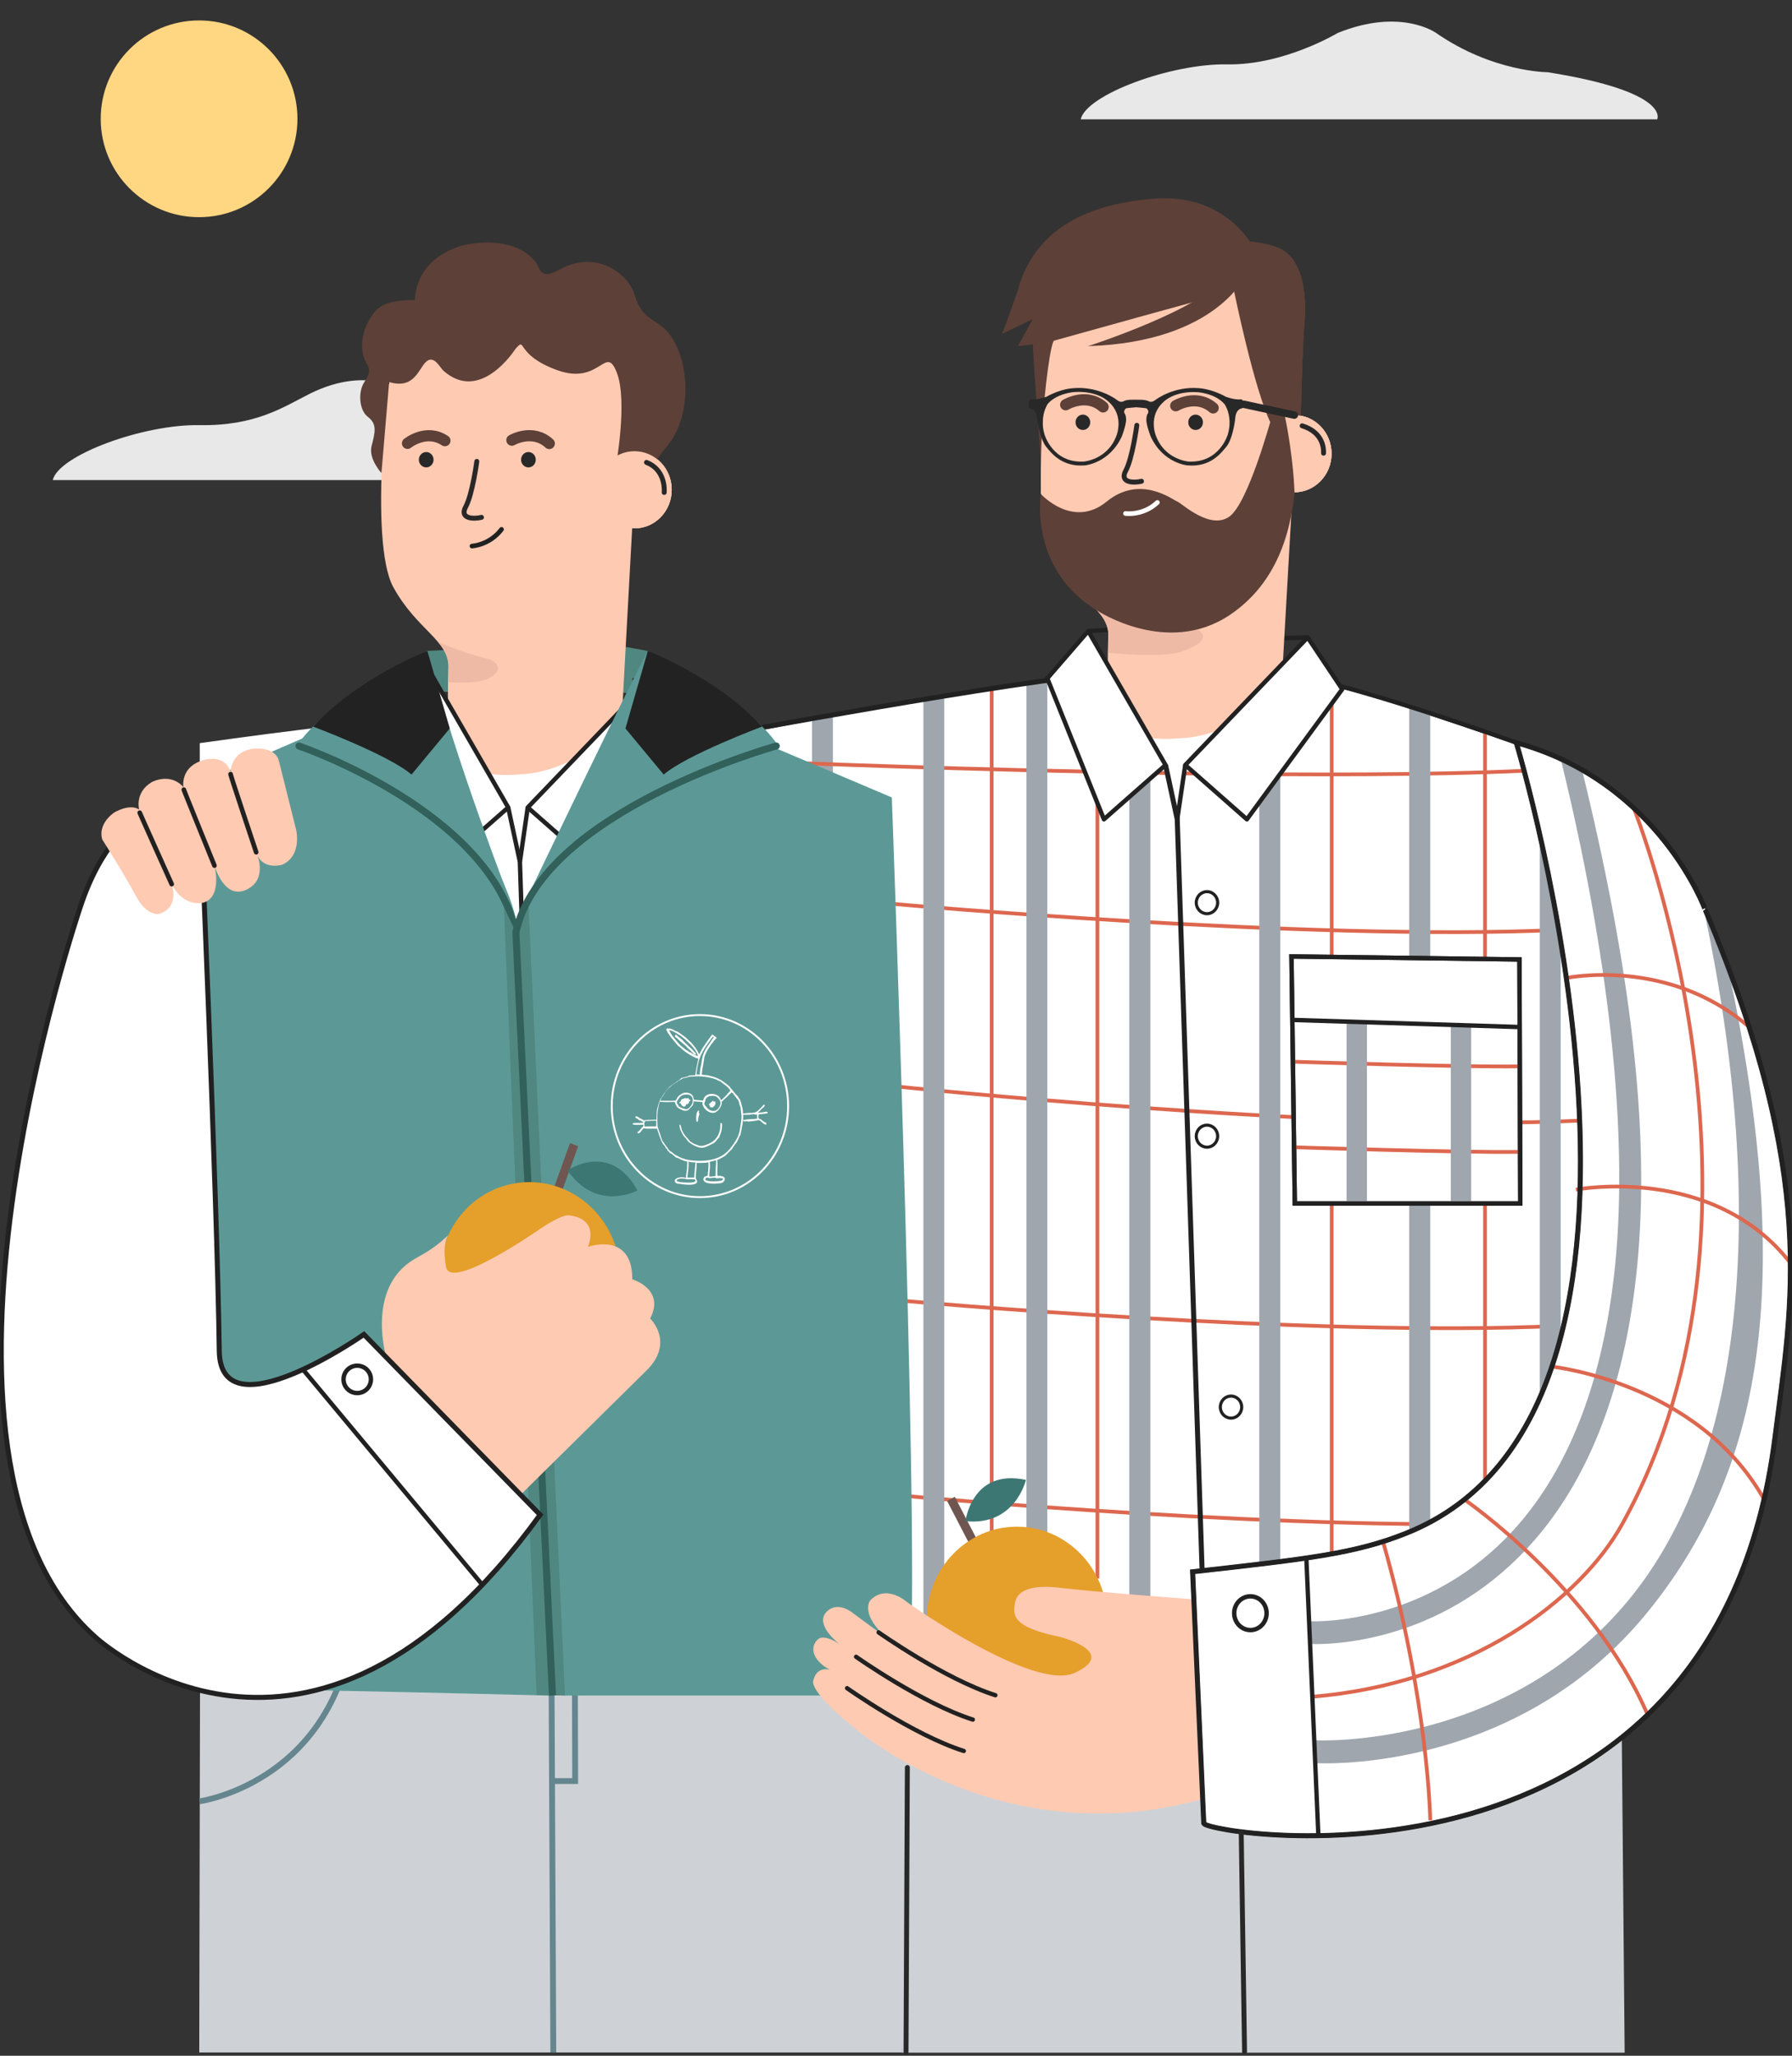 <?xml version="1.0" encoding="UTF-8"?>
<svg width="544px" height="624px" viewBox="0 0 544 624" version="1.1" xmlns="http://www.w3.org/2000/svg" xmlns:xlink="http://www.w3.org/1999/xlink">
    <rect x="0" y="0" width="544" height="624" fill="#333333" stroke="none"/>
    <!-- Generator: Sketch 64 (93537) - https://sketch.com -->
    <title>02.history.illustration</title>
    <desc>Created with Sketch.</desc>
    <g id="02.history.illustration" stroke="none" stroke-width="1" fill="none" fill-rule="evenodd">
        <g id="Landing-brothers_v2" transform="translate(0, 6)">
            <path d="M48.418,139.726 L191.034,139.726 C191.034,139.726 195.292,131.412 157.775,125.429 C157.775,125.429 141.095,125.429 123.908,113.515 C123.908,113.515 112.552,104.288 94.047,113.515 C86.239,117.419 77.722,123.351 60.535,123.046 C43.348,122.742 17.694,132.274 16.021,139.726 L48.418,139.726 Z" id="Path" fill="#E8E8E8" fill-rule="nonzero"></path>
            <path d="M385.819,121.424 C385.667,121.779 378.924,146.571 373.297,150.728 C367.415,155.088 358.797,146.774 357.428,146.267 C356.059,145.76 346.173,137.901 335.931,146.267 C325.69,154.632 316.007,143.985 316.007,143.985 C316.007,143.985 312.204,166.648 333.143,179.373 C333.143,179.373 354.335,193.366 373.297,180.691 C381.915,174.911 390.99,164.265 392.968,143.427 C392.968,143.427 392.765,133.389 389.977,119.903" id="Path" fill="#5D4037" fill-rule="nonzero"></path>
            <path d="M192.605,130.955 L196.661,94.908 C196.661,94.908 159.499,81.727 119.751,103.223" id="Path" fill="#FFCAB2" fill-rule="nonzero"></path>
            <ellipse id="Oval" fill="#FFCAB2" fill-rule="nonzero" cx="192.605" cy="142.667" rx="11.306" ry="11.711"></ellipse>
            <path d="M201.63,143.478 C201.731,142.363 201.833,136.532 196.256,134.352" id="Path" stroke="#282828" stroke-width="1.493" stroke-linecap="round"></path>
            <path d="M316.564,134.099 C316.564,134.099 313.877,106.975 313.573,98.559 L323.662,96.429 L316.564,134.099 Z" id="Path" fill="#5D4037" fill-rule="nonzero"></path>
            <path d="M323.612,117.622 C323.612,117.622 329.29,113.008 334.968,116.81" id="Path" stroke="#5D4037" stroke-width="3.394" stroke-linecap="round"></path>
            <path d="M356.363,116.709 C356.363,116.709 362.65,113.059 367.72,117.723" id="Path" stroke="#5D4037" stroke-width="3.394" stroke-linecap="round"></path>
            <path d="M374.665,82.538 C374.665,82.538 380.699,112.146 385.819,122.59 L394.844,122.59 C394.844,122.59 395.249,100.587 396.01,91.867 C396.06,91.207 398.139,71.891 386.833,68.799 C386.833,68.799 376.947,65.402 371.015,68.799 L374.665,82.538 Z" id="Path" fill="#5D4037" fill-rule="nonzero"></path>
            <path d="M336.743,178.967 C336.743,178.967 353.676,187.688 359.304,187.688 C359.304,187.688 364.931,190.577 359.304,193.518 C353.676,196.408 336.743,193.518 336.743,193.518 L336.743,178.967 Z" id="Path" fill="#EEBAA6" fill-rule="nonzero"></path>
            <path d="M390.838,81.727 C390.838,81.727 358.645,86.594 320.063,97.393" id="Path"></path>
            <path d="M377.555,116.709 C377.454,114.884 376.491,115.239 376.491,115.239 C374.615,115.391 372.13,114.428 372.13,114.428 C367.821,112.045 364.171,111.842 364.171,111.842 C356.515,111.132 351.141,115.087 350.685,115.442 C350.229,115.796 349.417,116.253 348.606,115.746 C347.744,115.239 344.956,115.34 344.956,115.34 C344.956,115.34 342.015,115.188 341.204,115.746 C340.342,116.253 339.582,115.796 339.125,115.442 C338.669,115.087 333.295,111.132 325.64,111.842 C325.64,111.842 321.989,111.994 317.68,114.428 C317.68,114.428 315.196,115.391 313.32,115.239 C313.32,115.239 312.356,114.884 312.255,116.709 C312.255,116.709 312.001,117.926 313.168,118.027 C313.168,118.027 314.638,118.382 314.841,120.664 C315.043,122.945 316.007,127.66 317.528,129.536 C319.049,131.412 322.293,135.823 329.341,135.265 C329.341,135.265 336.743,134.656 340.545,126.494 C340.545,126.494 341.914,122.945 341.863,121.171 C341.863,121.171 341.812,120.004 341.407,119.497 C341.001,118.99 341.508,118.027 341.914,117.926 C342.319,117.824 344.905,117.622 344.905,117.622 C344.905,117.622 347.491,117.824 347.947,117.926 C348.353,118.027 348.86,118.99 348.454,119.497 C348.048,120.004 347.998,121.171 347.998,121.171 C347.896,122.945 349.316,126.494 349.316,126.494 C353.118,134.707 360.52,135.265 360.52,135.265 C367.568,135.873 370.762,131.412 372.333,129.536 C373.905,127.66 374.818,122.945 375.02,120.664 C375.223,118.382 376.693,118.027 376.693,118.027 C377.809,117.926 377.555,116.709 377.555,116.709 Z M338.923,126.24 C336.236,133.541 329.036,134.099 329.036,134.099 C319.556,134.656 317.071,125.835 317.071,125.835 C315.449,120.359 318.085,116.557 318.085,116.557 C320.925,113.363 326.045,113.008 326.045,113.008 C333.346,112.501 336.54,115.949 336.54,115.949 C341.407,120.258 338.923,126.24 338.923,126.24 Z M372.739,125.835 C372.739,125.835 370.255,134.606 360.774,134.099 C360.774,134.099 353.575,133.541 350.888,126.24 C350.888,126.24 348.403,120.309 353.22,115.999 C353.22,115.999 356.414,112.552 363.714,113.059 C363.714,113.059 368.886,113.414 371.674,116.608 C371.725,116.557 374.361,120.359 372.739,125.835 Z" id="Shape" fill="#282828" fill-rule="nonzero"></path>
            <line x1="377.555" y1="116.709" x2="392.917" y2="120.004" id="Path" stroke="#282828" stroke-width="2.263" stroke-linecap="round"></line>
            <path d="M392.917,120.004 C399.153,120.004 404.223,125.226 404.223,131.716 C404.223,138.155 399.153,143.427 392.917,143.427 C386.681,143.427 381.611,138.205 381.611,131.716" id="Path" fill="#FFCAB2" fill-rule="nonzero"></path>
            <path d="M401.789,131.564 C401.84,130.398 401.84,125.277 395.3,123.249" id="Path" stroke="#282828" stroke-width="1.493" stroke-linecap="round"></path>
            <ellipse id="Oval" fill="#282828" fill-rule="nonzero" cx="329.746" cy="122.59" rx="2.231" ry="2.332"></ellipse>
            <ellipse id="Oval" fill="#282828" fill-rule="nonzero" cx="362.954" cy="122.185" rx="2.231" ry="2.332"></ellipse>
            <ellipse id="Oval" fill="#FFCAB2" fill-rule="nonzero" cx="192.605" cy="142.667" rx="11.306" ry="11.711"></ellipse>
            <path d="M201.63,143.478 C201.731,142.363 201.833,136.532 196.256,134.352" id="Path" stroke="#282828" stroke-width="1.493" stroke-linecap="round"></path>
            <path d="M392.461,129.181 L388.608,78.482 C388.608,78.482 358.594,86.594 320.012,97.393 C318.846,97.697 316.108,125.531 315.956,143.985" id="Path" fill="#FFCAB2" fill-rule="nonzero"></path>
            <path d="M309.01,99.066 C309.01,99.066 368.328,93.337 381.56,70.928 C381.56,70.928 373.702,52.575 350.533,54.299 C327.363,56.022 313.827,65.351 309.162,81.473 C308.3,84.464 304.194,95.365 304.194,95.365 L313.522,90.853 L309.01,99.066 Z" id="Path" fill="#5D4037" fill-rule="nonzero"></path>
            <path d="M330.304,99.066 C330.304,99.066 365.793,87.659 372.333,77.417 L378.468,76.91 C378.468,76.961 369.9,97.798 330.304,99.066 Z" id="Path" fill="#5D4037" fill-rule="nonzero"></path>
            <path d="M374.665,82.538 C374.665,82.538 380.699,112.146 385.819,122.59 L394.844,122.59 C394.844,122.59 395.249,100.587 396.01,91.867 C396.06,91.207 398.139,71.891 386.833,68.799 C386.833,68.799 376.947,65.402 371.015,68.799 L374.665,82.538 Z" id="Path" fill="#5D4037" fill-rule="nonzero"></path>
            <ellipse id="Oval" fill="#FFCAB2" fill-rule="nonzero" cx="392.917" cy="131.716" rx="11.306" ry="11.711"></ellipse>
            <path d="M401.789,131.564 C401.84,130.398 401.84,125.277 395.3,123.249" id="Path" stroke="#282828" stroke-width="1.493" stroke-linecap="round"></path>
            <path d="M129.739,191.591 C129.739,191.591 140.892,190.882 147.94,190.882 L150.322,204.925 L130.803,203.708 L129.739,191.591 Z" id="Path" fill="#508780" fill-rule="nonzero"></path>
            <path d="M181.35,189.209 C181.35,189.209 186.369,189.563 196.611,191.591 L199.298,204.925 L179.779,203.708 L181.35,189.209 Z" id="Path" fill="#508780" fill-rule="nonzero"></path>
            <path d="M218.006,218.259 C218.006,218.259 304.954,200.514 324.119,200.819 C324.119,200.819 381.053,197.726 411.371,203.556 L461.462,220.338 C461.462,220.338 490.715,332.737 485.392,382.372 C485.392,382.372 482.705,494.011 342.776,504.303 C342.776,504.303 323.459,514.544 275.245,488.992 L218.006,218.259 Z" id="Path" fill="#FFFFFF" fill-rule="nonzero"></path>
            <path d="M60.636,219.577 C60.636,219.577 124.973,210.35 149.765,210.097 C149.765,210.097 182.567,202.999 229.362,221.352 L270.733,236.105 L275.346,488.941 C275.346,488.941 150.677,510.082 70.37,476.52 C70.37,476.52 60.281,471.653 60.636,448.078 C60.991,424.35 60.636,219.577 60.636,219.577 Z" id="Path" fill="#FFFFFF" fill-rule="nonzero"></path>
            <path d="M60.788,473.123 C61.751,476.013 138.003,508.561 275.498,488.89 L273.774,617.007 C273.774,617.007 157.826,617.007 60.484,617.007 L60.788,473.123 Z" id="Path" fill="#CED2D6" fill-rule="nonzero"></path>
            <polyline id="Path" stroke="#65868F" stroke-width="1.774" points="167.408 534.621 174.607 534.621 174.506 498.929"></polyline>
            <polygon id="Path" fill="#9FA6AE" fill-rule="nonzero" points="252.836 229.261 246.498 226.979 246.498 211.719 252.836 211.009"></polygon>
            <path d="M270.935,268.35 C270.935,268.35 397.429,279.808 473.224,276.259" id="Path" stroke="#DD674F" stroke-width="1.131"></path>
            <path d="M359.811,228.754 C396.719,229.261 434.896,229.261 463.034,227.943" id="Path" stroke="#DD674F" stroke-width="1.131"></path>
            <path d="M238.387,225.458 C238.387,225.458 293.953,227.74 354.437,228.652" id="Path" stroke="#DD674F" stroke-width="1.131"></path>
            <path d="M270.935,323.662 C270.935,323.662 403.767,337.757 479.562,334.157" id="Path" stroke="#DD674F" stroke-width="1.131"></path>
            <path d="M273.774,388.81 C273.774,388.81 397.429,400.015 473.224,396.466" id="Path" stroke="#DD674F" stroke-width="1.131"></path>
            <path d="M274.941,448.078 C274.941,448.078 397.429,459.536 473.224,455.987" id="Path" stroke="#DD674F" stroke-width="1.131"></path>
            <line x1="301.051" y1="473.123" x2="301.051" y2="202.999" id="Path" stroke="#DD674F" stroke-width="1.131"></line>
            <line x1="333.143" y1="473.123" x2="333.143" y2="202.999" id="Path" stroke="#DD674F" stroke-width="1.131"></line>
            <line x1="404.274" y1="473.123" x2="404.274" y2="202.999" id="Path" stroke="#DD674F" stroke-width="1.131"></line>
            <line x1="450.815" y1="473.123" x2="450.815" y2="216.079" id="Path" stroke="#DD674F" stroke-width="1.131"></line>
            <path d="M60.636,540.755 C60.636,540.755 98.914,535.483 106.721,491.679" id="Path" stroke="#65868F" stroke-width="1.774"></path>
            <line x1="167.966" y1="617.007" x2="167.408" y2="498.929" id="Path" stroke="#65868F" stroke-width="1.774"></line>
            <path d="M272.101,485.696 C273.065,488.586 372.942,504.455 492.034,488.941 L493.2,617.057 C493.2,617.057 381.611,617.057 273.774,617.057 L272.101,485.696 Z" id="Path" fill="#CED2D6" fill-rule="nonzero"></path>
            <line x1="330.355" y1="185.558" x2="338.213" y2="185.051" id="Path" stroke="#212121" stroke-width="1.337" fill="#FFFFFF" fill-rule="nonzero"></line>
            <line x1="385.414" y1="187.84" x2="396.973" y2="187.485" id="Path" stroke="#212121" stroke-width="1.337" fill="#FFFFFF" fill-rule="nonzero"></line>
            <polygon id="Path" fill="#9FA6AE" fill-rule="nonzero" points="317.933 501.768 311.596 501.768 311.596 201.427 317.933 199.906"></polygon>
            <polygon id="Path" fill="#9FA6AE" fill-rule="nonzero" points="286.652 501.768 280.315 501.768 280.315 206.446 286.652 205.382"></polygon>
            <rect id="Rectangle" fill="#9FA6AE" fill-rule="nonzero" x="342.826" y="199.906" width="6.388" height="301.862"></rect>
            <rect id="Rectangle" fill="#9FA6AE" fill-rule="nonzero" x="382.27" y="199.906" width="6.388" height="301.862"></rect>
            <polygon id="Path" fill="#9FA6AE" fill-rule="nonzero" points="434.186 501.768 427.798 501.768 427.798 208.474 434.186 210.502"></polygon>
            <polygon id="Path" fill="#9FA6AE" fill-rule="nonzero" points="473.782 501.768 467.445 501.768 467.445 221.707 473.782 224.343"></polygon>
            <path d="M316.007,134.099 C316.007,134.099 313.877,106.975 313.573,98.559 L323.662,96.429 L316.007,134.099 Z" id="Path" fill="#5D4037" fill-rule="nonzero"></path>
            <path d="M218.006,217.245 C218.006,217.245 307.489,200.616 338.213,198.132" id="Path" stroke="#212121" stroke-width="1.521"></path>
            <path d="M460.296,219.425 C460.296,219.425 408.634,200.667 387.442,198.081" id="Path" stroke="#212121" stroke-width="1.337"></path>
            <polyline id="Path" stroke="#212121" stroke-width="1.521" points="365.185 478.548 357.377 242.696 353.828 226.219"></polyline>
            <ellipse id="Oval" stroke="#212121" stroke-width="0.944" cx="166.394" cy="267.995" rx="3.245" ry="3.346"></ellipse>
            <ellipse id="Oval" stroke="#212121" stroke-width="0.944" cx="366.401" cy="267.995" rx="3.245" ry="3.346"></ellipse>
            <ellipse id="Oval" stroke="#212121" stroke-width="0.944" cx="366.401" cy="338.872" rx="3.245" ry="3.346"></ellipse>
            <ellipse id="Oval" stroke="#212121" stroke-width="0.944" cx="373.702" cy="421.106" rx="3.245" ry="3.346"></ellipse>
            <ellipse id="Oval" stroke="#212121" stroke-width="0.944" cx="166.394" cy="342.218" rx="3.245" ry="3.346"></ellipse>
            <ellipse id="Oval" stroke="#212121" stroke-width="0.944" cx="166.394" cy="406.352" rx="3.245" ry="3.346"></ellipse>
            <ellipse id="Oval" stroke="#212121" stroke-width="0.944" cx="169.639" cy="476.469" rx="3.245" ry="3.346"></ellipse>
            <path d="M119.7,103.223 C117.977,104.186 111.791,158.384 119.396,172.224 C126.545,185.254 136.38,188.397 136.127,196.611 C135.62,212.327 136.532,219.172 136.532,219.172 C136.532,219.172 136.735,231.086 158.434,229.007 C158.434,229.007 177.649,228.754 188.854,210.299 L192.555,142.515 L196.611,95.01 C196.611,94.908 159.448,81.727 119.7,103.223 Z" id="Path" fill="#FFCAB2" fill-rule="nonzero"></path>
            <path d="M143.275,159.752 C143.275,159.752 148.599,159.499 152.249,154.683" id="Path" stroke="#212121" stroke-width="1.411" stroke-linecap="round"></path>
            <ellipse id="Oval" fill="#282828" fill-rule="nonzero" cx="129.384" cy="133.541" rx="2.231" ry="2.332"></ellipse>
            <ellipse id="Oval" fill="#282828" fill-rule="nonzero" cx="160.412" cy="133.541" rx="2.231" ry="2.332"></ellipse>
            <path d="M123.705,128.573 C123.705,128.573 129.384,123.959 135.062,127.761" id="Path" stroke="#5D4037" stroke-width="3.394" stroke-linecap="round"></path>
            <path d="M155.392,127.609 C155.392,127.609 161.679,123.959 166.749,128.623" id="Path" stroke="#5D4037" stroke-width="3.394" stroke-linecap="round"></path>
            <path d="M144.746,134.048 C144.746,134.048 143.427,143.985 141.399,147.788 C139.321,151.59 143.985,151.59 146.165,151.032" id="Path" stroke="#282828" stroke-width="1.493" stroke-linecap="round"></path>
            <path d="M320.012,97.393 C318.136,97.9 312.103,150.272 319.708,163.606 C326.856,176.078 336.692,179.119 336.438,186.978 C335.931,202.086 336.844,208.626 336.844,208.626 C336.844,208.626 337.047,220.084 358.746,218.056 C358.746,218.056 377.961,217.803 389.165,200.109 L392.866,135.062 L388.557,78.532 C388.608,78.482 358.645,86.594 320.012,97.393 Z" id="Path" fill="#FFCAB2" fill-rule="nonzero"></path>
            <path d="M70.319,475.303 C62.36,471.855 60.585,452.995 60.585,452.995" id="Path" stroke="#212121" stroke-width="1.337"></path>
            <path d="M272.406,492.591 L267.589,239.553 L267.538,236.105 C267.538,236.105 212.175,213.291 191.794,210.705" id="Path" stroke="#212121" stroke-width="1.31"></path>
            <path d="M374.665,82.538 C374.665,82.538 380.699,112.146 385.819,122.59 L394.844,122.59 C394.844,122.59 395.249,100.587 396.01,91.867 C396.06,91.207 398.139,71.891 386.833,68.799 C386.833,68.799 376.947,65.402 371.015,68.799 L374.665,82.538 Z" id="Path" fill="#5D4037" fill-rule="nonzero"></path>
            <path d="M330.304,99.066 C330.304,99.066 365.793,87.659 372.333,77.417 L378.468,76.91 C378.468,76.961 369.9,97.798 330.304,99.066 Z" id="Path" fill="#5D4037" fill-rule="nonzero"></path>
            <polygon id="Path" stroke="#212121" stroke-width="1.337" fill="#FFFFFF" fill-rule="nonzero" stroke-linejoin="round" points="359.811 226.219 378.519 242.696 407.468 203.201 396.973 187.485"></polygon>
            <polygon id="Path" stroke="#212121" stroke-width="1.337" fill="#FFFFFF" fill-rule="nonzero" stroke-linecap="round" stroke-linejoin="round" points="353.828 226.219 335.12 242.696 317.933 199.906 330.355 185.558"></polygon>
            <line x1="357.377" y1="242.696" x2="359.811" y2="226.219" id="Path" stroke="#212121" stroke-width="1.337"></line>
            <line x1="192.048" y1="200.514" x2="197.371" y2="200.362" id="Path" stroke="#212121" stroke-width="1.337" fill="#FFFFFF" fill-rule="nonzero"></line>
            <polyline id="Path" stroke="#212121" stroke-width="1.337" points="165.583 491.374 157.826 255.574 154.277 239.096"></polyline>
            <polygon id="Path" stroke="#212121" stroke-width="1.337" fill="#FFFFFF" fill-rule="nonzero" stroke-linejoin="round" points="160.209 239.096 178.967 255.574 207.866 216.079 197.371 200.362"></polygon>
            <polygon id="Path" stroke="#212121" stroke-width="1.337" fill="#FFFFFF" fill-rule="nonzero" stroke-linecap="round" stroke-linejoin="round" points="154.277 239.096 135.518 255.574 118.382 212.784 130.803 198.385"></polygon>
            <line x1="157.826" y1="255.574" x2="160.209" y2="239.096" id="Path" stroke="#212121" stroke-width="1.337"></line>
            <path d="M148.345,194.076 C145.202,193.315 138.256,191.237 132.933,188.803 C134.961,191.237 136.279,193.569 136.177,196.611 C136.127,198.182 136.076,199.653 136.076,201.072 C140.74,201.376 145.76,201.275 148.345,199.906 C153.973,196.966 149.765,194.431 148.345,194.076 Z" id="Path" fill="#EEBAA6" fill-rule="nonzero"></path>
            <path d="M363.36,185.051 C356.769,185.051 332.433,177.142 332.433,177.142 L332.433,178.562 C334.917,181.198 336.59,183.682 336.489,186.978 C336.438,188.803 336.388,190.527 336.388,192.149 C342.472,192.707 353.98,193.467 358.898,191.744 C369.697,187.84 363.36,185.051 363.36,185.051 Z" id="Path" fill="#EEBAA6" fill-rule="nonzero"></path>
            <polygon id="Path" stroke="#212121" stroke-width="1.337" fill="#FFFFFF" fill-rule="nonzero" points="72.601 284.32 141.805 285.232 144.34 359.304 73.615 359.304"></polygon>
            <polygon id="Path" stroke="#212121" stroke-width="1.337" fill="#FFFFFF" fill-rule="nonzero" points="186.42 289.136 255.523 290.759 255.827 359.304 187.333 359.304"></polygon>
            <polygon id="Path" stroke="#212121" stroke-width="1.337" fill="#FFFFFF" fill-rule="nonzero" points="392.055 284.32 461.259 285.232 461.513 359.304 393.069 359.304"></polygon>
            <line x1="72.854" y1="303.585" x2="142.515" y2="305.766" id="Path" stroke="#212121" stroke-width="1.337"></line>
            <line x1="186.319" y1="307.946" x2="255.624" y2="309.872" id="Path" stroke="#212121" stroke-width="1.337"></line>
            <path d="M392.309,316.26 C392.309,316.26 444.782,317.984 461.361,317.68" id="Path" stroke="#DD674F" stroke-width="1.131"></path>
            <path d="M392.309,342.218 C392.309,342.218 444.782,343.942 461.361,343.638" id="Path" stroke="#DD674F" stroke-width="1.131"></path>
            <path d="M156.761,274.484 C155.088,256.435 118.433,206.598 118.433,206.598 L55.87,233.722 C55.87,233.722 54.958,455.023 56.225,466.988 C58,484.429 60.737,506.483 60.737,506.483 C60.737,506.483 103.73,507.04 167.814,508.714" id="Path" fill="#5C9996" fill-rule="nonzero"></path>
            <path d="M270.733,236.054 L209.995,210.299 C209.995,210.299 161.172,256.993 156.761,274.484 C152.35,291.975 170.856,508.663 170.856,508.663 L264.953,508.663 C264.953,508.663 271.087,514.037 275.65,503.086 C280.213,492.135 270.733,236.054 270.733,236.054 Z" id="Path" fill="#5C9996" fill-rule="nonzero"></path>
            <g id="Group" transform="translate(191.642, 305.715)" fill="#FFFFFF">
                <path d="M20.584,8.315 C20.837,8.112 20.888,7.808 21.04,7.503 C21.243,7.149 21.395,6.844 21.598,6.489 C21.801,6.135 22.155,5.628 22.46,5.222 C23.119,4.259 23.778,3.295 24.488,2.383 C24.69,2.231 25.045,2.586 25.197,2.788 C25.502,2.89 25.704,3.042 25.907,3.295 C25.958,3.549 25.704,3.448 25.603,3.549 C25.502,3.65 25.502,3.802 25.451,3.853 C25.299,4.005 25.147,4.157 24.995,4.309 C24.944,4.36 24.995,4.462 24.893,4.563 C24.792,4.715 24.538,4.968 24.336,5.171 C24.234,5.323 24.133,5.475 24.031,5.628 C24.031,5.678 23.981,5.729 23.93,5.78 C23.322,6.743 22.46,7.96 22.155,9.329 C22.054,9.886 22.003,10.495 21.902,11.052 C21.699,12.117 21.496,13.232 21.395,14.399 C21.801,14.703 22.409,14.551 23.017,14.652 C23.322,14.703 23.676,14.804 24.031,14.905 C24.64,15.058 25.299,15.21 25.856,15.463 C26.617,15.767 27.479,16.224 28.138,16.731 C28.391,16.933 28.594,17.136 28.848,17.288 C29.051,17.491 29.355,17.542 29.456,17.846 C29.862,17.947 29.963,18.302 30.217,18.657 C30.369,18.809 30.521,18.961 30.673,19.114 C30.825,19.266 30.926,19.519 31.078,19.671 C31.18,19.773 31.231,19.823 31.332,19.925 C31.383,19.975 31.433,20.077 31.484,20.178 C31.788,20.533 32.143,20.787 32.397,21.141 C32.447,21.243 32.498,21.344 32.549,21.446 C32.65,21.598 32.802,21.75 32.954,22.003 C33.157,22.308 33.259,22.916 33.411,23.423 C33.664,24.234 33.918,25.096 33.918,26.313 C34.222,26.313 34.526,26.211 34.83,26.161 C35.844,26.059 37.01,26.211 37.821,25.856 C38.278,25.654 38.835,25.045 39.19,24.69 C39.393,24.488 39.596,24.285 39.799,24.082 C39.951,23.93 40.154,23.423 40.508,23.676 C40.508,24.336 39.9,24.538 39.596,24.842 C39.241,25.197 38.988,25.654 38.531,25.856 C38.633,26.161 38.988,25.958 39.241,25.958 C39.495,25.958 39.748,25.907 40.001,25.907 C40.508,25.856 41.066,25.552 41.37,25.907 C41.472,26.414 40.965,26.211 40.661,26.313 C40.154,26.414 39.393,26.465 38.734,26.516 C38.582,26.87 38.582,27.276 38.633,27.732 C38.785,27.884 39.089,27.986 39.342,28.037 C39.444,28.189 39.647,28.29 39.799,28.442 C39.951,28.544 40.052,28.645 40.204,28.746 C40.407,28.949 41.269,29 40.965,29.608 C40.508,29.71 40.154,29.304 39.799,29.051 C39.444,28.746 39.14,28.442 38.734,28.239 C38.379,28.391 37.923,28.442 37.517,28.493 C36.858,28.544 35.996,28.746 35.286,28.696 C35.236,28.696 35.185,28.594 35.033,28.594 C34.678,28.594 34.171,28.898 34.019,28.442 C33.918,28.087 34.273,28.239 34.425,28.189 C35.489,27.935 37.112,28.037 38.176,27.834 C38.328,27.53 38.075,27.124 38.176,26.617 C38.024,26.414 37.923,26.617 37.72,26.617 C37.568,26.617 37.416,26.465 37.264,26.465 C36.757,26.465 35.946,26.668 35.286,26.668 C34.83,26.668 34.374,26.668 33.968,26.668 C33.968,26.82 33.968,27.225 33.968,27.53 C33.918,28.848 33.664,30.166 33.411,31.433 C33.36,31.636 33.309,31.788 33.259,31.991 C33.208,32.194 33.259,32.447 33.157,32.65 C33.106,32.802 32.954,33.005 32.853,33.208 C32.752,33.411 32.701,33.664 32.599,33.867 C32.599,33.918 32.447,33.918 32.447,33.968 C32.397,34.019 32.498,34.12 32.447,34.222 C32.447,34.273 32.295,34.273 32.295,34.323 C32.295,34.374 32.295,34.425 32.295,34.475 C32.143,34.779 31.94,35.185 31.687,35.489 C31.636,35.54 31.585,35.489 31.535,35.591 C31.484,35.641 31.484,35.692 31.433,35.743 C31.383,35.844 31.332,35.895 31.281,35.996 C31.231,36.047 31.078,36.148 31.028,36.25 C30.977,36.3 31.078,36.453 31.028,36.503 C31.028,36.503 30.876,36.453 30.876,36.503 C30.825,36.605 30.876,36.605 30.774,36.655 C30.724,36.706 30.673,36.858 30.622,37.061 C30.014,37.517 29.659,38.024 29.051,38.582 C28.898,38.734 28.746,38.937 28.594,39.038 C28.239,39.342 27.783,39.495 27.377,39.748 C26.972,40.001 26.566,40.255 26.059,40.356 C26.363,41.675 25.958,43.55 26.161,45.223 C27.631,45.071 29,45.629 28.138,46.846 C27.732,47.454 26.921,47.505 25.603,47.556 C24.842,47.606 24.183,47.556 23.524,47.454 C23.017,47.353 22.865,47.353 22.51,47.15 C22.206,46.947 21.801,46.592 21.902,46.035 C21.953,45.832 22.003,45.883 22.054,45.781 C22.054,45.73 22.105,45.578 22.155,45.528 C22.358,45.325 22.764,45.274 23.169,45.223 C23.322,43.905 23.474,42.587 23.423,41.117 C22.206,41.32 21.141,41.269 19.823,41.269 C19.874,42.993 19.57,44.362 19.57,45.883 C19.773,46.491 20.178,46.744 19.874,47.302 C19.874,47.353 19.722,47.353 19.722,47.404 C19.621,47.606 19.57,47.606 19.164,47.708 C17.998,48.063 16.274,47.86 14.956,47.657 C14.551,47.606 14.094,47.606 13.79,47.505 C13.232,47.251 12.979,46.592 13.486,46.136 C14.094,45.629 15.565,45.477 16.629,45.832 C16.579,45.021 16.781,44.21 16.883,43.348 C16.984,42.486 16.933,41.675 16.984,40.863 C16.325,40.762 15.717,40.559 15.159,40.306 C14.905,40.204 14.652,40.001 14.399,39.9 C14.094,39.748 13.79,39.748 13.537,39.596 C12.979,39.241 12.573,38.531 11.762,38.328 C11.661,38.278 11.61,37.974 11.458,37.923 C11.306,37.872 11.103,37.669 11.002,37.517 C10.951,37.467 10.951,37.365 10.951,37.264 C10.799,37.061 10.545,36.807 10.343,36.554 C10.292,36.503 10.292,36.402 10.292,36.3 C10.089,36.047 9.836,35.844 9.684,35.591 C8.822,34.323 8.416,32.549 7.808,30.876 C6.489,30.825 4.918,30.977 3.752,30.774 C3.498,30.926 3.346,31.231 3.143,31.484 C2.941,31.738 2.484,32.447 1.977,32.295 C1.724,31.788 2.18,31.738 2.434,31.484 C2.687,31.231 2.991,30.825 3.295,30.47 C3.448,30.267 3.802,30.166 3.701,29.862 C3.549,29.558 2.991,29.71 2.484,29.71 C1.977,29.71 1.42,29.76 1.014,29.71 C0.811,29.659 0.406,29.659 0.406,29.405 C0.507,29.051 1.065,29.203 1.572,29.152 C2.332,29.152 2.991,29.152 3.65,29.101 C3.65,28.797 3.245,28.645 3.042,28.544 C2.839,28.442 2.484,28.341 2.281,28.239 C2.18,28.189 2.079,27.986 1.977,27.935 C1.622,27.682 1.217,27.834 1.267,27.276 C1.318,26.921 1.825,27.225 1.977,27.276 C2.18,27.377 2.332,27.58 2.535,27.682 C2.991,27.935 3.448,28.037 3.752,28.341 C4.968,28.189 6.388,28.189 7.656,28.138 C7.706,27.124 7.656,26.161 7.808,25.096 C7.858,24.893 7.909,24.741 7.96,24.538 C8.163,23.727 8.365,23.017 8.67,22.308 C8.72,22.206 8.771,22.003 8.822,21.902 C8.872,21.801 8.974,21.699 9.075,21.598 C9.227,21.344 9.329,21.091 9.481,20.888 C9.937,20.229 10.393,19.621 10.9,19.012 C11.002,18.86 11.154,18.759 11.306,18.556 C11.458,18.302 11.864,17.998 12.168,17.745 C12.421,17.542 12.675,17.39 12.928,17.187 C13.03,17.136 13.03,17.086 13.182,17.035 C13.334,16.984 13.537,16.781 13.739,16.629 C13.942,16.528 14.145,16.376 14.348,16.224 C14.399,16.173 14.5,16.173 14.601,16.122 C14.804,15.97 15.007,15.615 15.21,15.514 C15.311,15.463 15.615,15.412 15.818,15.362 C16.021,15.311 16.224,15.26 16.426,15.21 C16.629,15.159 16.832,15.108 17.035,15.058 C17.238,15.007 17.339,14.855 17.491,14.804 C18.1,14.652 18.809,14.703 19.418,14.652 C19.671,12.928 19.975,11.204 20.381,9.633 C19.164,9.329 18.201,8.72 17.238,8.112 C16.781,7.808 16.274,7.503 15.869,7.149 C15.412,6.794 15.058,6.388 14.652,6.033 C14.551,5.932 14.399,5.881 14.246,5.78 C14.196,5.729 14.094,5.526 13.993,5.475 C13.486,4.918 12.928,4.208 12.371,3.549 C12.016,3.143 11.711,2.687 11.357,2.18 C11.204,1.977 11.052,1.724 10.9,1.47 C10.85,1.369 10.9,1.318 10.85,1.217 C10.799,1.166 10.545,0.963 10.647,0.659 C10.799,0.659 10.799,0.456 10.951,0.406 C11.255,0.608 11.509,0.406 11.864,0.507 C12.32,0.608 12.827,0.913 13.334,1.166 C13.587,1.267 13.892,1.369 14.094,1.47 C14.703,1.825 15.362,2.332 15.919,2.738 C16.122,2.89 16.325,3.042 16.528,3.194 C16.68,3.346 16.731,3.448 16.933,3.6 C17.238,3.904 17.795,4.36 18.15,4.715 C18.961,5.628 20.026,6.895 20.584,8.315 Z M13.182,3.6 C13.689,4.259 14.348,4.968 14.855,5.526 C15.108,5.78 15.159,5.83 15.412,5.982 C15.717,6.236 15.97,6.489 16.274,6.692 C16.426,6.844 16.579,6.946 16.68,6.996 C16.731,7.047 16.832,7.047 16.933,7.098 C17.086,7.199 17.238,7.351 17.339,7.402 C17.39,7.453 17.44,7.503 17.491,7.554 C17.694,7.656 17.998,7.757 18.201,7.858 C18.404,8.01 18.607,8.163 18.809,8.264 C19.215,8.467 19.773,8.822 20.28,8.771 C19.519,6.692 17.897,5.222 16.477,3.904 C16.274,3.701 16.122,3.549 15.919,3.448 C15.818,3.346 15.717,3.295 15.615,3.194 C15.412,3.042 15.26,2.839 15.058,2.738 C14.855,2.586 14.601,2.484 14.348,2.332 C13.486,1.774 12.624,1.217 11.61,0.963 C11.509,0.963 11.509,0.913 11.458,0.862 C11.813,1.876 12.472,2.687 13.182,3.6 Z M24.741,2.941 C24.64,3.245 24.386,3.397 24.183,3.65 C24.133,3.701 24.082,3.904 24.031,3.955 C23.93,4.056 23.879,4.157 23.778,4.259 C22.358,6.236 20.989,8.264 20.33,10.9 C20.178,11.458 20.127,12.016 20.026,12.624 C19.925,13.182 19.823,13.79 19.773,14.449 C20.178,14.297 20.381,14.601 20.837,14.399 C20.787,14.145 20.837,13.892 20.837,13.689 C20.888,13.385 20.888,13.131 20.939,12.827 C20.989,12.32 21.141,11.813 21.243,11.306 C21.344,10.748 21.395,10.241 21.496,9.734 C21.598,9.227 21.699,8.72 21.902,8.213 C22.561,6.388 23.829,5.07 24.69,3.6 C24.842,3.498 25.147,3.245 24.995,3.042 C24.792,3.194 24.893,2.941 24.741,2.941 Z M28.138,17.39 C27.935,17.238 27.631,16.984 27.428,16.883 C27.377,16.883 27.377,16.731 27.377,16.731 C27.073,16.528 26.566,16.325 26.211,16.224 C26.161,16.224 26.11,16.072 26.059,16.072 C24.64,15.463 22.764,15.108 21.04,15.007 C20.533,14.956 19.925,14.956 19.418,15.007 C19.012,15.058 18.404,15.007 17.947,15.058 C17.593,15.108 17.187,15.26 16.781,15.362 C16.325,15.463 15.869,15.514 15.565,15.666 C15.21,15.818 14.905,16.072 14.551,16.274 C14.449,16.325 14.348,16.274 14.246,16.376 C14.145,16.426 14.094,16.579 13.993,16.629 C13.79,16.731 13.638,16.832 13.435,16.933 C13.08,17.187 12.675,17.491 12.371,17.643 C12.371,17.643 12.32,17.795 12.269,17.795 C11.965,18.049 11.813,18.201 11.559,18.404 C10.951,19.012 10.343,19.621 9.988,20.381 C9.988,20.432 9.836,20.432 9.836,20.482 C9.836,20.533 9.836,20.584 9.836,20.634 C9.836,20.634 9.684,20.685 9.684,20.736 C9.684,20.787 9.684,20.837 9.684,20.888 C9.684,20.888 9.531,20.939 9.531,20.989 C9.177,21.496 9.024,21.953 8.771,22.409 C10.292,22.358 12.016,22.51 13.385,22.358 C13.739,22.105 13.841,21.598 14.145,21.192 C14.449,20.837 15.058,20.432 15.514,20.178 C16.426,19.722 18.049,20.026 18.454,20.685 C18.505,20.736 18.556,20.787 18.607,20.837 C18.809,21.141 18.809,21.446 18.911,21.699 C18.961,21.801 18.911,22.105 19.114,22.105 C19.975,22.257 20.939,22.206 21.801,22.358 C21.902,21.953 22.054,21.547 22.257,21.243 C23.524,19.671 26.769,20.229 27.175,22.155 C27.327,22.257 27.479,22.054 27.58,22.003 C28.138,21.496 28.746,20.837 29.203,20.33 C29.253,20.28 29.304,20.178 29.355,20.077 C29.405,20.026 29.558,20.026 29.608,19.975 C29.608,19.975 29.608,19.874 29.608,19.823 C29.71,19.621 30.115,19.57 30.064,19.266 C29.659,18.556 28.848,17.897 28.138,17.39 Z M7.909,26.769 C7.909,27.732 7.909,28.949 7.96,29.963 C8.01,30.47 8.163,30.774 8.264,31.078 C8.315,31.281 8.365,31.433 8.416,31.636 C8.467,31.788 8.568,31.94 8.619,32.092 C8.822,32.65 8.923,33.208 9.126,33.766 C9.227,34.12 9.43,34.526 9.582,34.779 C9.633,34.881 9.785,34.982 9.886,35.084 C9.937,35.134 9.937,35.236 9.937,35.337 C9.988,35.388 10.038,35.439 10.089,35.489 C10.444,35.996 10.799,36.503 11.154,36.909 C11.204,36.96 11.154,37.112 11.204,37.162 C11.357,37.365 11.661,37.365 11.661,37.619 C12.32,37.923 12.675,38.328 13.131,38.683 C13.283,38.835 13.486,38.886 13.689,38.988 C14.956,39.748 16.325,40.255 17.846,40.458 C21.496,40.914 24.944,40.559 27.327,39.19 C27.884,38.886 28.442,38.481 28.949,38.024 C29.456,37.568 30.115,36.858 30.419,36.351 C30.47,36.25 30.622,36.047 30.673,36.047 C30.724,35.996 30.774,35.895 30.825,35.793 C31.028,35.591 31.231,35.286 31.281,35.084 C31.281,35.033 31.433,35.033 31.433,34.982 C31.433,34.932 31.433,34.881 31.433,34.83 C31.433,34.779 31.585,34.779 31.585,34.729 C31.788,34.425 31.94,34.019 32.143,33.715 C32.346,33.36 32.498,33.005 32.599,32.599 C32.904,31.788 33.005,30.926 33.157,29.963 C33.309,29.051 33.461,28.037 33.461,27.124 C33.461,26.769 33.36,26.313 33.309,25.856 C33.259,25.349 33.259,24.842 33.157,24.437 C33.106,24.133 32.904,23.727 32.802,23.423 C32.701,23.017 32.65,22.612 32.498,22.308 C32.397,22.105 32.194,21.953 32.042,21.75 C31.687,21.294 31.433,20.939 31.129,20.533 C30.977,20.33 30.825,20.077 30.571,19.975 C30.571,19.925 30.571,19.874 30.47,19.874 C30.267,19.975 30.166,20.178 30.064,20.28 C30.014,20.33 29.912,20.33 29.811,20.381 C29.76,20.381 29.811,20.533 29.811,20.533 C29.76,20.584 29.659,20.482 29.659,20.533 C29.608,20.584 29.558,20.685 29.507,20.787 C29.051,21.243 28.544,21.648 28.138,22.054 C27.935,22.257 27.732,22.561 27.428,22.662 C27.53,23.474 27.276,23.981 27.023,24.386 C26.617,25.147 25.856,25.958 25.096,26.059 C23.676,26.262 22.155,25.096 21.75,23.829 C21.699,23.676 21.598,23.524 21.598,23.372 C21.598,23.169 21.699,23.017 21.598,22.815 C20.736,22.713 19.874,22.662 18.961,22.561 C18.86,22.967 18.809,23.575 18.657,23.727 C18.607,23.778 18.657,23.778 18.556,23.879 C18.404,24.133 18.201,24.336 17.998,24.488 C17.694,24.842 17.44,25.147 17.136,25.299 C16.274,25.654 15.514,25.299 14.855,24.944 C14.196,24.64 13.892,24.386 13.638,23.879 C13.435,23.474 13.283,23.119 13.182,22.764 C11.61,22.815 10.343,22.865 8.619,22.713 C8.315,23.879 7.96,25.248 7.909,26.769 Z M15.26,20.837 C15.26,20.837 15.21,20.989 15.159,20.989 C15.058,21.04 14.905,21.091 14.855,21.141 C14.703,21.294 14.5,21.648 14.399,21.75 C14.348,21.801 14.399,21.851 14.297,21.902 C13.993,22.308 13.689,22.713 13.892,23.271 C13.942,23.372 14.044,23.423 14.145,23.524 C14.297,23.778 14.348,24.031 14.551,24.183 C14.804,24.386 15.159,24.538 15.565,24.69 C16.021,24.842 16.477,24.995 16.883,24.944 C17.542,24.842 18.556,23.575 18.657,22.662 C18.759,21.446 18.302,20.787 17.44,20.584 C16.984,20.482 16.325,20.482 16.072,20.584 C15.717,20.634 15.514,20.736 15.26,20.837 Z M23.372,21.141 C23.22,21.243 22.967,21.395 22.916,21.446 C22.865,21.496 22.865,21.598 22.815,21.699 C22.764,21.75 22.612,21.801 22.561,21.851 C22.46,22.003 22.51,22.206 22.409,22.561 C22.308,22.815 22.155,23.068 22.155,23.271 C22.155,23.626 22.51,23.981 22.865,24.386 C23.372,24.995 23.676,25.248 24.386,25.451 C24.944,25.552 25.299,25.502 25.603,25.4 C25.806,25.299 25.856,25.197 26.009,25.096 C26.11,24.995 26.211,25.045 26.313,24.944 C26.313,24.893 26.313,24.842 26.313,24.792 C26.313,24.792 26.465,24.741 26.465,24.69 C26.82,24.183 27.124,23.626 27.073,23.017 C27.023,22.358 26.617,21.851 26.313,21.598 C26.161,21.446 26.059,21.294 25.907,21.192 C25.654,20.989 24.995,20.888 24.538,20.888 C24.488,20.888 24.386,20.989 24.386,20.989 C23.829,20.939 23.727,20.939 23.372,21.141 Z M4.208,28.544 C4.309,28.696 4.107,28.746 4.056,28.848 C3.853,29.304 4.005,29.862 4.056,30.267 C5.121,30.166 6.337,30.217 7.503,30.217 C7.656,29.76 7.554,29.051 7.605,28.493 C6.591,28.341 5.323,28.594 4.208,28.544 Z M25.755,40.559 C25.755,40.508 25.755,40.458 25.654,40.458 C25.096,40.711 24.336,40.762 23.727,41.015 C23.879,41.168 23.879,41.421 23.879,41.675 C23.981,42.841 23.626,44.159 23.676,45.426 C24.386,45.477 24.893,45.274 25.603,45.274 C25.603,43.5 25.654,42.232 25.755,40.559 Z M17.035,45.73 C17.745,45.73 18.404,45.73 19.114,45.73 C19.114,44.057 19.418,42.739 19.468,41.117 C18.657,41.117 17.947,41.066 17.339,40.863 C17.542,42.536 17.086,44.362 17.035,45.73 Z M25.856,45.984 C25.552,45.629 25.096,45.781 24.538,45.832 C24.234,45.883 23.93,45.933 23.626,45.883 C23.372,45.883 23.22,45.68 23.017,45.73 C22.662,45.781 22.51,46.085 22.409,46.288 C22.865,46.897 24.589,46.947 25.856,46.846 C26.718,46.795 27.783,46.744 27.884,46.085 C27.428,45.781 26.414,45.883 25.856,45.984 Z M18.404,46.237 C17.897,46.187 17.339,46.288 16.883,46.237 C16.68,46.237 16.477,46.085 16.274,46.085 C15.818,46.035 15.058,45.984 14.652,46.085 C14.246,46.136 13.739,46.39 13.739,46.795 C14.196,46.998 15.007,47.15 15.818,47.201 C16.68,47.251 17.745,47.302 18.505,47.201 C18.86,47.15 19.418,47.049 19.519,46.643 C19.316,46.136 18.86,46.237 18.404,46.237 Z" id="Shape"></path>
                <path d="M19.519,8.467 C19.114,8.467 18.86,8.061 18.607,7.808 C18.049,7.25 17.491,6.692 16.832,6.135 C16.832,6.135 16.781,5.982 16.781,5.982 C16.579,5.881 16.528,5.78 16.325,5.577 C16.021,5.323 15.767,5.121 15.463,4.867 C15.159,4.563 14.804,4.309 14.449,4.005 C14.449,4.005 14.399,3.853 14.399,3.853 C14.348,3.853 14.297,3.853 14.246,3.853 C14.196,3.802 14.145,3.65 14.094,3.6 C13.841,3.397 13.334,3.143 13.182,2.738 C13.334,2.636 13.334,2.434 13.486,2.332 C13.587,2.332 13.638,2.332 13.638,2.434 C13.942,2.586 14.196,2.941 14.5,3.143 C14.753,3.346 15.058,3.549 15.362,3.802 C15.615,4.056 15.869,4.36 16.122,4.614 C17.086,5.577 18.201,6.489 19.164,7.554 C19.367,7.757 19.773,8.061 19.519,8.467 Z" id="Path"></path>
                <path d="M17.491,21.648 C17.39,22.054 17.542,22.206 17.947,22.105 C17.998,22.51 17.745,22.612 17.39,22.662 C17.44,22.815 17.593,22.815 17.542,23.068 C17.187,23.169 17.187,23.575 16.68,23.474 C16.528,23.474 16.629,23.829 16.579,23.93 C16.224,23.879 16.274,24.234 15.97,24.234 C15.666,24.133 15.565,23.879 15.21,23.829 C15.311,23.423 14.956,23.474 15.007,23.169 C14.804,23.169 14.551,23.22 14.551,23.017 C14.551,22.764 14.804,22.764 15.007,22.764 C14.804,22.409 15.21,22.308 15.26,21.953 C15.615,21.851 16.072,21.851 16.274,21.547 C16.629,21.851 17.086,21.598 17.491,21.648 Z" id="Path"></path>
                <path d="M24.741,22.409 C24.893,22.46 24.995,22.561 25.045,22.713 C25.299,22.713 25.349,22.46 25.502,22.662 C25.4,22.967 25.704,23.322 25.502,23.524 C25.502,23.524 25.349,23.575 25.349,23.626 C25.299,23.727 25.4,23.879 25.349,23.93 C25.299,23.981 25.096,24.031 24.944,24.183 C24.842,24.285 24.69,24.488 24.64,24.488 C24.589,24.488 24.488,24.386 24.386,24.386 C24.336,24.386 24.234,24.437 23.981,24.386 C23.879,24.082 23.829,23.676 23.524,23.575 C23.829,23.068 24.386,22.865 24.741,22.409 Z" id="Path"></path>
                <path d="M20.33,25.349 C20.432,25.349 20.482,25.451 20.584,25.451 C20.634,25.704 20.482,25.755 20.482,25.907 C20.432,26.211 20.736,26.11 20.685,26.363 C20.634,26.617 20.533,26.972 20.432,27.225 C20.432,27.276 20.33,27.479 20.33,27.479 C20.33,27.53 20.432,27.631 20.381,27.732 C20.381,27.732 20.33,27.834 20.28,27.884 C20.28,28.29 20.33,28.746 19.874,28.848 C19.671,28.493 19.671,27.732 19.722,27.073 C19.722,26.769 19.823,26.414 19.874,26.059 C20.077,25.704 20.178,25.552 20.33,25.349 Z" id="Path"></path>
                <path d="M27.225,29.203 C27.682,29.101 27.53,29.912 27.53,30.318 C27.479,31.383 27.225,32.245 26.82,33.106 C26.769,33.259 26.718,33.512 26.668,33.563 C26.617,33.664 26.363,33.816 26.262,33.968 C25.907,34.425 25.4,35.084 24.842,35.388 C24.741,35.439 24.589,35.489 24.437,35.54 C24.234,35.692 23.981,35.793 23.727,35.946 C23.068,36.25 22.409,36.554 21.648,36.655 C21.243,36.706 20.939,36.655 20.584,36.554 C20.482,36.503 20.33,36.503 20.178,36.453 C19.823,36.351 19.316,36.098 18.86,35.895 C18.505,35.692 18.302,35.54 17.998,35.337 C17.694,35.134 17.44,34.932 17.136,34.627 C16.984,34.425 16.832,34.171 16.68,33.968 C16.376,33.613 15.97,33.259 15.666,32.752 C15.514,32.549 15.412,32.295 15.311,32.042 C15.007,31.484 14.551,30.47 14.652,29.659 C15.007,29.659 15.007,30.064 15.108,30.318 C15.21,30.571 15.26,30.926 15.311,31.18 C15.717,32.194 16.325,33.005 17.086,33.816 C17.44,34.171 17.745,34.678 18.1,34.932 C18.15,34.982 18.252,34.932 18.353,35.033 C18.404,35.084 18.404,35.185 18.404,35.185 C18.454,35.236 18.556,35.134 18.657,35.185 C18.708,35.185 18.708,35.337 18.708,35.337 C18.809,35.388 18.961,35.439 19.114,35.489 C19.418,35.641 19.773,35.743 20.178,35.895 C20.685,36.098 21.091,36.199 21.801,36.047 C22.764,35.844 24.031,35.286 24.741,34.779 C26.211,33.715 27.175,31.738 27.023,29.405 C27.023,29.304 27.023,29.253 27.023,29.152 C27.124,29.203 27.175,29.203 27.225,29.203 Z" id="Path"></path>
            </g>
            <path d="M129.739,191.591 C129.739,191.591 100.13,205.635 90.295,220.135 C90.295,220.135 141.095,238.995 155.139,267.995 C155.139,267.995 138.104,224.495 129.739,191.591 Z" id="Path" fill="#5C9996" fill-rule="nonzero"></path>
            <path d="M90.751,220.439 C90.751,220.439 148.396,240.009 156.609,276.969" id="Path" stroke="#32605A" stroke-width="2.129" stroke-linecap="round"></path>
            <polygon id="Path" fill="#508780" fill-rule="nonzero" points="171.515 508.663 162.896 508.511 152.959 269.364 156.609 276.969 160.412 267.995"></polygon>
            <line x1="167.712" y1="508.663" x2="156.609" y2="276.969" id="Path" stroke="#32605A" stroke-width="2.129"></line>
            <path d="M95.061,214.558 C95.061,214.558 117.977,223.126 124.922,229.109 L136.532,215.116 L129.739,191.591 C129.739,191.591 108.901,199.5 95.061,214.558 Z" id="Path" fill="#222222" fill-rule="nonzero"></path>
            <path d="M196.661,191.591 C196.661,191.591 226.27,205.635 236.105,220.135 C236.105,220.135 177.548,238.184 159.093,268.907 C159.043,269.009 158.891,268.907 158.941,268.806 C164.467,257.247 188.803,206.497 196.661,191.591" id="Path" fill="#5C9996" fill-rule="nonzero"></path>
            <path d="M156.609,276.969 C164.822,240.009 235.649,220.439 235.649,220.439" id="Path" stroke="#32605A" stroke-width="2.129" stroke-linecap="round"></path>
            <path d="M231.339,214.558 C231.339,214.558 208.423,223.126 201.478,229.109 L189.868,215.116 L196.661,191.591 C196.661,191.591 217.499,199.5 231.339,214.558 Z" id="Path" fill="#222222" fill-rule="nonzero"></path>
            <ellipse id="Oval" stroke="#FFFFFF" stroke-width="0.574" cx="212.479" cy="329.746" rx="26.769" ry="27.631"></ellipse>
            <path d="M460.296,219.425 C460.296,219.425 521.591,421.765 426.784,459.434 C411.422,465.569 397.074,467.191 362.041,471.095 L365.438,547.498 C367.618,551.149 520.526,575.281 538.829,430.333 C543.949,389.824 552.112,351.699 517.687,270.226 C517.738,270.276 503.644,231.289 460.296,219.425 Z" id="Path" stroke="#212121" stroke-width="1.312" fill="#FFFFFF" fill-rule="nonzero"></path>
            <path d="M399.457,493.048 C398.291,493.048 397.531,492.997 397.328,492.997 L397.733,486.102 L397.531,489.549 L397.733,486.102 C398.088,486.152 436.062,487.978 463.287,453.959 C478.091,435.453 487.166,409.749 490.36,377.505 C494.315,337.199 488.383,283.914 473.782,224.343 L480.322,227.943 C495.075,288.325 501.007,337.199 497.002,378.316 C493.707,411.929 484.074,438.901 468.357,458.471 C442.399,490.817 408.33,493.048 399.457,493.048 Z" id="Path" fill="#9FA6AE" fill-rule="nonzero"></path>
            <path d="M402.296,529.247 C400.421,529.247 399.204,529.196 398.9,529.145 L399.305,522.25 C399.863,522.301 456.899,525.039 494.366,479.714 C528.892,437.887 537.004,363.867 517.484,271.189 L524.836,288.832 C544.862,383.791 535.381,440.726 499.385,484.277 C464.656,526.205 415.63,529.247 402.296,529.247 Z" id="Path" fill="#9FA6AE" fill-rule="nonzero"></path>
            <ellipse id="Oval" stroke="#212121" stroke-width="1.345" cx="379.583" cy="483.668" rx="4.918" ry="5.121"></ellipse>
            <path d="M495.937,239.198 C495.937,239.198 545.115,361.737 492.439,456.646 C479.764,479.46 446.455,505.063 398.393,509.018" id="Path" stroke="#DD674F" stroke-width="1.131"></path>
            <path d="M434.186,546.535 C434.186,546.535 433.628,510.184 419.838,461.918" id="Path" stroke="#DD674F" stroke-width="1.131"></path>
            <path d="M444.579,449.193 C444.579,449.193 483.668,476.063 500.196,514.544" id="Path" stroke="#DD674F" stroke-width="1.131"></path>
            <path d="M470.436,408.735 C470.436,408.735 515.355,413.197 535.533,449.142" id="Path" stroke="#DD674F" stroke-width="1.131"></path>
            <path d="M478.396,355.096 C478.396,355.096 520.019,347.187 543.493,377.352" id="Path" stroke="#DD674F" stroke-width="1.131"></path>
            <path d="M475.455,290.86 C475.455,290.86 506.432,284.371 531.021,305.766" id="Path" stroke="#DD674F" stroke-width="1.131"></path>
            <line x1="411.878" y1="358.695" x2="411.878" y2="304.194" id="Path" stroke="#9FA6AE" stroke-width="6.188"></line>
            <line x1="443.515" y1="358.695" x2="443.515" y2="305.157" id="Path" stroke="#9FA6AE" stroke-width="6.188"></line>
            <polygon id="Path" stroke="#212121" stroke-width="1.337" points="392.055 284.32 461.259 285.232 461.513 359.304 393.069 359.304"></polygon>
            <line x1="392.309" y1="303.585" x2="461.918" y2="305.766" id="Path" stroke="#212121" stroke-width="1.337"></line>
            <g id="Group" transform="translate(280.872, 442.602)" fill-rule="nonzero">
                <polygon id="Path" fill="#705650" points="18.15 23.423 15.818 24.69 6.642 6.996 8.974 5.729"></polygon>
                <ellipse id="Oval" fill="#E59F2B" cx="27.834" cy="43.094" rx="27.377" ry="28.29"></ellipse>
                <path d="M12.218,13.131 C12.218,13.131 14.145,-2.941 30.571,0.608 C30.571,0.608 27.327,14.703 12.218,13.131 Z" id="Path" fill="#3D7773"></path>
            </g>
            <path d="M257.804,517.18 C257.804,517.18 302.267,557.638 365.134,540.045 L362.447,479.46 C362.447,479.46 332.23,477.229 321.279,475.911 C317.832,475.506 309.162,474.948 308.148,480.423 C307.337,484.632 307.641,487.826 321.279,490.766 C324.169,491.374 338.872,495.937 326.299,501.768 C313.725,507.598 275.498,480.423 275.498,480.423 C275.498,480.423 269.212,474.593 264.192,479.764 C264.192,479.764 260.643,484.074 270.023,491.831 L259.173,483.82 C259.173,483.82 254.56,479.714 251.011,483.161 C247.462,486.609 252.886,492.034 257.095,494.619 C257.095,494.619 250.808,489.448 248.324,491.577 C245.839,493.757 246.346,497.813 251.923,500.855 C251.923,500.855 247.969,499.537 246.904,504.1 C246.955,504.201 245.079,506.584 257.804,517.18" id="Path" fill="#FFCAB2" fill-rule="nonzero"></path>
            <path d="M257.145,506.432 C257.145,506.432 277.222,520.628 292.584,525.495" id="Path" stroke="#212121" stroke-width="1.312" stroke-linecap="round"></path>
            <path d="M259.883,496.901 C259.883,496.901 279.96,511.096 295.322,515.963" id="Path" stroke="#212121" stroke-width="1.312" stroke-linecap="round"></path>
            <path d="M266.727,489.499 C266.727,489.499 286.804,503.694 302.166,508.561" id="Path" stroke="#212121" stroke-width="1.312" stroke-linecap="round"></path>
            <path d="M460.296,219.425 C460.296,219.425 521.591,421.765 426.784,459.434 C411.422,465.569 397.074,467.191 362.041,471.095 L365.438,547.498 C367.618,551.149 520.526,575.281 538.829,430.333 C543.949,389.824 552.112,351.699 517.687,270.226 C517.738,270.276 503.644,231.289 460.296,219.425 Z" id="Path" stroke="#212121" stroke-width="1.521"></path>
            <line x1="400.218" y1="551.199" x2="396.567" y2="466.938" id="Path" stroke="#212121" stroke-width="1.312" fill="#FFFFFF" fill-rule="nonzero"></line>
            <g id="Group" transform="translate(130.296, 340.697)" fill-rule="nonzero">
                <polygon id="Path" fill="#705650" points="38.481 19.975 35.996 19.012 42.739 0.253 45.223 1.217"></polygon>
                <ellipse id="Oval" fill="#E59F2B" transform="translate(30.612, 40.405) rotate(-6.777) translate(-30.612, -40.405) " cx="30.612" cy="40.405" rx="27.377" ry="28.29"></ellipse>
                <path d="M41.979,8.568 C41.979,8.568 54.907,-0.456 63.222,14.652 C63.222,14.652 50.851,21.395 41.979,8.568 Z" id="Path" fill="#3D7773"></path>
            </g>
            <path d="M345.108,123.097 C345.108,123.097 343.79,133.034 341.762,136.837 C339.683,140.639 344.347,140.639 346.527,140.081" id="Path" stroke="#282828" stroke-width="1.493" stroke-linecap="round"></path>
            <path d="M115.796,137.597 C115.796,137.597 111.791,133.237 112.805,129.384 C113.921,125.074 114.529,122.692 111.588,120.461 C108.952,118.382 108.699,112.856 110.574,110.017 C113.008,106.366 111.893,105.505 110.727,103.172 C110.017,101.702 108.445,95.669 113.414,89.078 C115.746,85.935 119.751,85.073 125.987,85.073 C125.987,85.073 125.328,73.159 140.081,68.596 C140.081,68.596 155.19,64.337 162.693,73.615 C163.859,75.085 163.707,79.293 169.74,75.896 C180.894,69.61 190.73,77.012 192.605,83.4 C195.191,92.171 200.109,90.396 203.911,96.379 C209.64,105.302 209.792,120.968 202.34,129.637 C196.408,136.532 197.473,139.676 197.473,139.676 L186.826,136.33 C186.826,136.33 190.679,115.847 187.231,107.076 C183.834,98.305 182.263,111.081 169.182,106.366 C156.102,101.651 159.955,95.922 156.457,99.928 C156.457,99.928 145.912,116.608 134.606,106.519 C133.49,105.505 131.716,101.601 129.333,103.832 C127.001,106.012 125.784,112.248 118.129,109.966" id="Path" fill="#5D4037" fill-rule="nonzero"></path>
            <ellipse id="Oval" fill="#FFCAB2" fill-rule="nonzero" cx="192.605" cy="142.667" rx="11.306" ry="11.711"></ellipse>
            <path d="M201.63,143.478 C201.731,142.363 201.833,136.532 196.256,134.352" id="Path" stroke="#282828" stroke-width="1.493" stroke-linecap="round"></path>
            <ellipse id="Oval" fill="#FFCAB2" fill-rule="nonzero" cx="392.917" cy="131.716" rx="11.306" ry="11.711"></ellipse>
            <path d="M401.789,131.564 C401.84,130.398 401.84,125.277 395.3,123.249" id="Path" stroke="#282828" stroke-width="1.493" stroke-linecap="round"></path>
            <path d="M385.819,121.424 C385.667,121.779 378.924,146.571 373.297,150.728 C367.415,155.088 358.797,146.774 357.428,146.267 C356.059,145.76 346.173,137.901 335.931,146.267 C325.69,154.632 316.007,143.985 316.007,143.985 C316.007,143.985 312.204,166.648 333.143,179.373 C333.143,179.373 354.335,193.366 373.297,180.691 C381.915,174.911 390.99,164.265 392.968,143.427 C392.968,143.427 392.765,133.389 389.977,119.903" id="Path" fill="#5D4037" fill-rule="nonzero"></path>
            <path d="M377.555,116.709 C377.454,114.884 376.491,115.239 376.491,115.239 C374.615,115.391 372.13,114.428 372.13,114.428 C367.821,112.045 364.171,111.842 364.171,111.842 C356.515,111.132 351.141,115.087 350.685,115.442 C350.229,115.796 349.417,116.253 348.606,115.746 C347.744,115.239 344.956,115.34 344.956,115.34 C344.956,115.34 342.015,115.188 341.204,115.746 C340.342,116.253 339.582,115.796 339.125,115.442 C338.669,115.087 333.295,111.132 325.64,111.842 C325.64,111.842 321.989,111.994 317.68,114.428 C317.68,114.428 315.196,115.391 313.32,115.239 C313.32,115.239 312.356,114.884 312.255,116.709 C312.255,116.709 312.001,117.926 313.168,118.027 C313.168,118.027 314.638,118.382 314.841,120.664 C315.043,122.945 316.007,127.66 317.528,129.536 C319.049,131.412 322.293,135.823 329.341,135.265 C329.341,135.265 336.743,134.656 340.545,126.494 C340.545,126.494 341.914,122.945 341.863,121.171 C341.863,121.171 341.812,120.004 341.407,119.497 C341.001,118.99 341.508,118.027 341.914,117.926 C342.319,117.824 344.905,117.622 344.905,117.622 C344.905,117.622 347.491,117.824 347.947,117.926 C348.353,118.027 348.86,118.99 348.454,119.497 C348.048,120.004 347.998,121.171 347.998,121.171 C347.896,122.945 349.316,126.494 349.316,126.494 C353.118,134.707 360.52,135.265 360.52,135.265 C367.568,135.873 370.762,131.412 372.333,129.536 C373.905,127.66 374.818,122.945 375.02,120.664 C375.223,118.382 376.693,118.027 376.693,118.027 C377.809,117.926 377.555,116.709 377.555,116.709 Z M338.923,126.24 C336.236,133.541 329.036,134.099 329.036,134.099 C319.556,134.656 317.071,125.835 317.071,125.835 C315.449,120.359 318.085,116.557 318.085,116.557 C320.925,113.363 326.045,113.008 326.045,113.008 C333.346,112.501 336.54,115.949 336.54,115.949 C341.407,120.258 338.923,126.24 338.923,126.24 Z M372.739,125.835 C372.739,125.835 370.255,134.606 360.774,134.099 C360.774,134.099 353.575,133.541 350.888,126.24 C350.888,126.24 348.403,120.309 353.22,115.999 C353.22,115.999 356.414,112.552 363.714,113.059 C363.714,113.059 368.886,113.414 371.674,116.608 C371.725,116.557 374.361,120.359 372.739,125.835 Z" id="Shape" fill="#282828" fill-rule="nonzero"></path>
            <path d="M341.66,149.866 C341.66,149.866 346.984,150.627 351.344,146.52" id="Path" stroke="#FFFFFF" stroke-width="1.411" stroke-linecap="round"></path>
            <ellipse id="Oval" fill="#282828" fill-rule="nonzero" cx="328.732" cy="122.185" rx="2.231" ry="2.332"></ellipse>
            <line x1="377.555" y1="116.709" x2="392.917" y2="120.004" id="Path" stroke="#282828" stroke-width="2.263" stroke-linecap="round"></line>
            <path d="M323.51,116.861 C323.51,116.861 329.746,113.059 334.867,117.52" id="Path" stroke="#5D4037" stroke-width="3.394" stroke-linecap="round"></path>
            <path d="M356.921,117.165 C356.921,117.165 363.157,113.363 368.277,117.824" id="Path" stroke="#5D4037" stroke-width="3.394" stroke-linecap="round"></path>
            <ellipse id="Oval" fill="#282828" fill-rule="nonzero" cx="362.954" cy="122.185" rx="2.231" ry="2.332"></ellipse>
            <path d="M172.681,362.903 C182.415,364.019 178.46,372.485 178.46,372.485 C178.46,372.485 191.997,367.618 191.946,382.321 C191.946,382.321 202.035,385.262 197.371,394.235 C197.371,394.235 204.773,401.232 196.56,409.698 L157.37,448.382 L117.368,406.403 C117.368,406.403 111.234,386.529 124.314,377.15 C127.305,375.02 130.905,373.956 136.076,368.886 C136.076,368.886 134.099,371.421 135.417,378.62 C136.837,386.022 164.265,366.807 164.265,366.807 C164.265,366.807 170.399,362.65 172.681,362.903 Z" id="Path" fill="#FFCAB2" fill-rule="nonzero"></path>
            <line x1="275.042" y1="617.007" x2="275.448" y2="530.514" id="Path" stroke="#282828" stroke-width="1.493" stroke-linecap="round"></line>
            <line x1="377.809" y1="616.753" x2="376.795" y2="550.033" id="Path" stroke="#282828" stroke-width="1.493" stroke-linecap="round"></line>
            <path d="M24.437,269.11 C24.437,269.11 -32.599,436.315 29,490.969 C29,490.969 93.641,550.844 163.96,453.807 L110.473,399.052 C110.473,399.052 66.923,429.572 66.568,404.122 C65.909,356.262 60.636,235.446 60.636,235.446 C60.636,235.446 36.351,233.266 24.437,269.11 Z" id="Path" stroke="#212121" stroke-width="1.521" fill="#FFFFFF" fill-rule="nonzero"></path>
            <g id="Group" transform="translate(30.419, 221.048)">
                <path d="M0.659,27.834 C0.659,27.834 -1.115,23.626 4.107,19.671 C4.107,19.671 8.771,16.731 11.813,18.657 C11.813,18.657 10.393,13.486 15.666,10.343 C15.666,10.343 21.243,7.301 25.248,11.864 C25.248,11.864 24.336,6.337 30.217,4.056 C30.217,4.056 37.365,0.963 39.596,7.199 C39.596,7.199 39.647,1.217 46.187,0.253 C46.187,0.253 53.183,-0.811 54.299,4.107 L59.419,24.589 C59.419,24.589 61.498,32.447 55.363,35.388 C55.363,35.388 49.127,37.416 47.353,31.585 C47.353,31.585 51.257,39.748 44.412,42.993 C37.568,46.237 34.678,35.641 34.678,35.641 C34.678,35.641 37.162,45.021 31.484,46.897 C31.484,46.897 25.552,48.772 21.699,41.32 C21.699,41.32 24.285,48.316 17.947,50.344 C17.947,50.344 14.246,51.358 10.748,44.767 C7.25,38.176 0.659,27.834 0.659,27.834 Z" id="Path" fill="#FFCAB2" fill-rule="nonzero"></path>
                <path d="M21.699,41.32 C21.699,41.32 11.509,18.657 12.016,19.671" id="Path" stroke="#212121" stroke-width="1.411" stroke-linecap="round"></path>
                <path d="M34.678,35.692 C34.678,35.692 24.893,11.61 25.4,12.675" id="Path" stroke="#212121" stroke-width="1.411" stroke-linecap="round"></path>
                <path d="M47.353,31.636 C47.353,31.636 39.089,6.946 39.596,7.96" id="Path" stroke="#212121" stroke-width="1.411" stroke-linecap="round"></path>
            </g>
            <line x1="91.968" y1="409.698" x2="146.419" y2="475.049" id="Path" stroke="#212121" stroke-width="1.337"></line>
            <circle id="Oval" stroke="#212121" stroke-width="1.337" cx="108.445" cy="412.69" r="4.157"></circle>
            <path d="M360.47,30.217 L503.086,30.217 C503.086,30.217 507.345,21.902 469.827,15.919 C469.827,15.919 453.147,15.919 435.96,4.005 C435.96,4.005 425.263,-3.752 406.099,4.005 C406.099,4.005 389.774,13.841 372.587,13.537 C355.4,13.232 329.746,22.764 328.073,30.217 L360.47,30.217 Z" id="Path" fill="#E8E8E8" fill-rule="nonzero"></path>
            <circle id="Oval" fill="#FFD681" fill-rule="nonzero" cx="60.433" cy="30.064" r="29.862"></circle>
        </g>
    </g>
</svg>